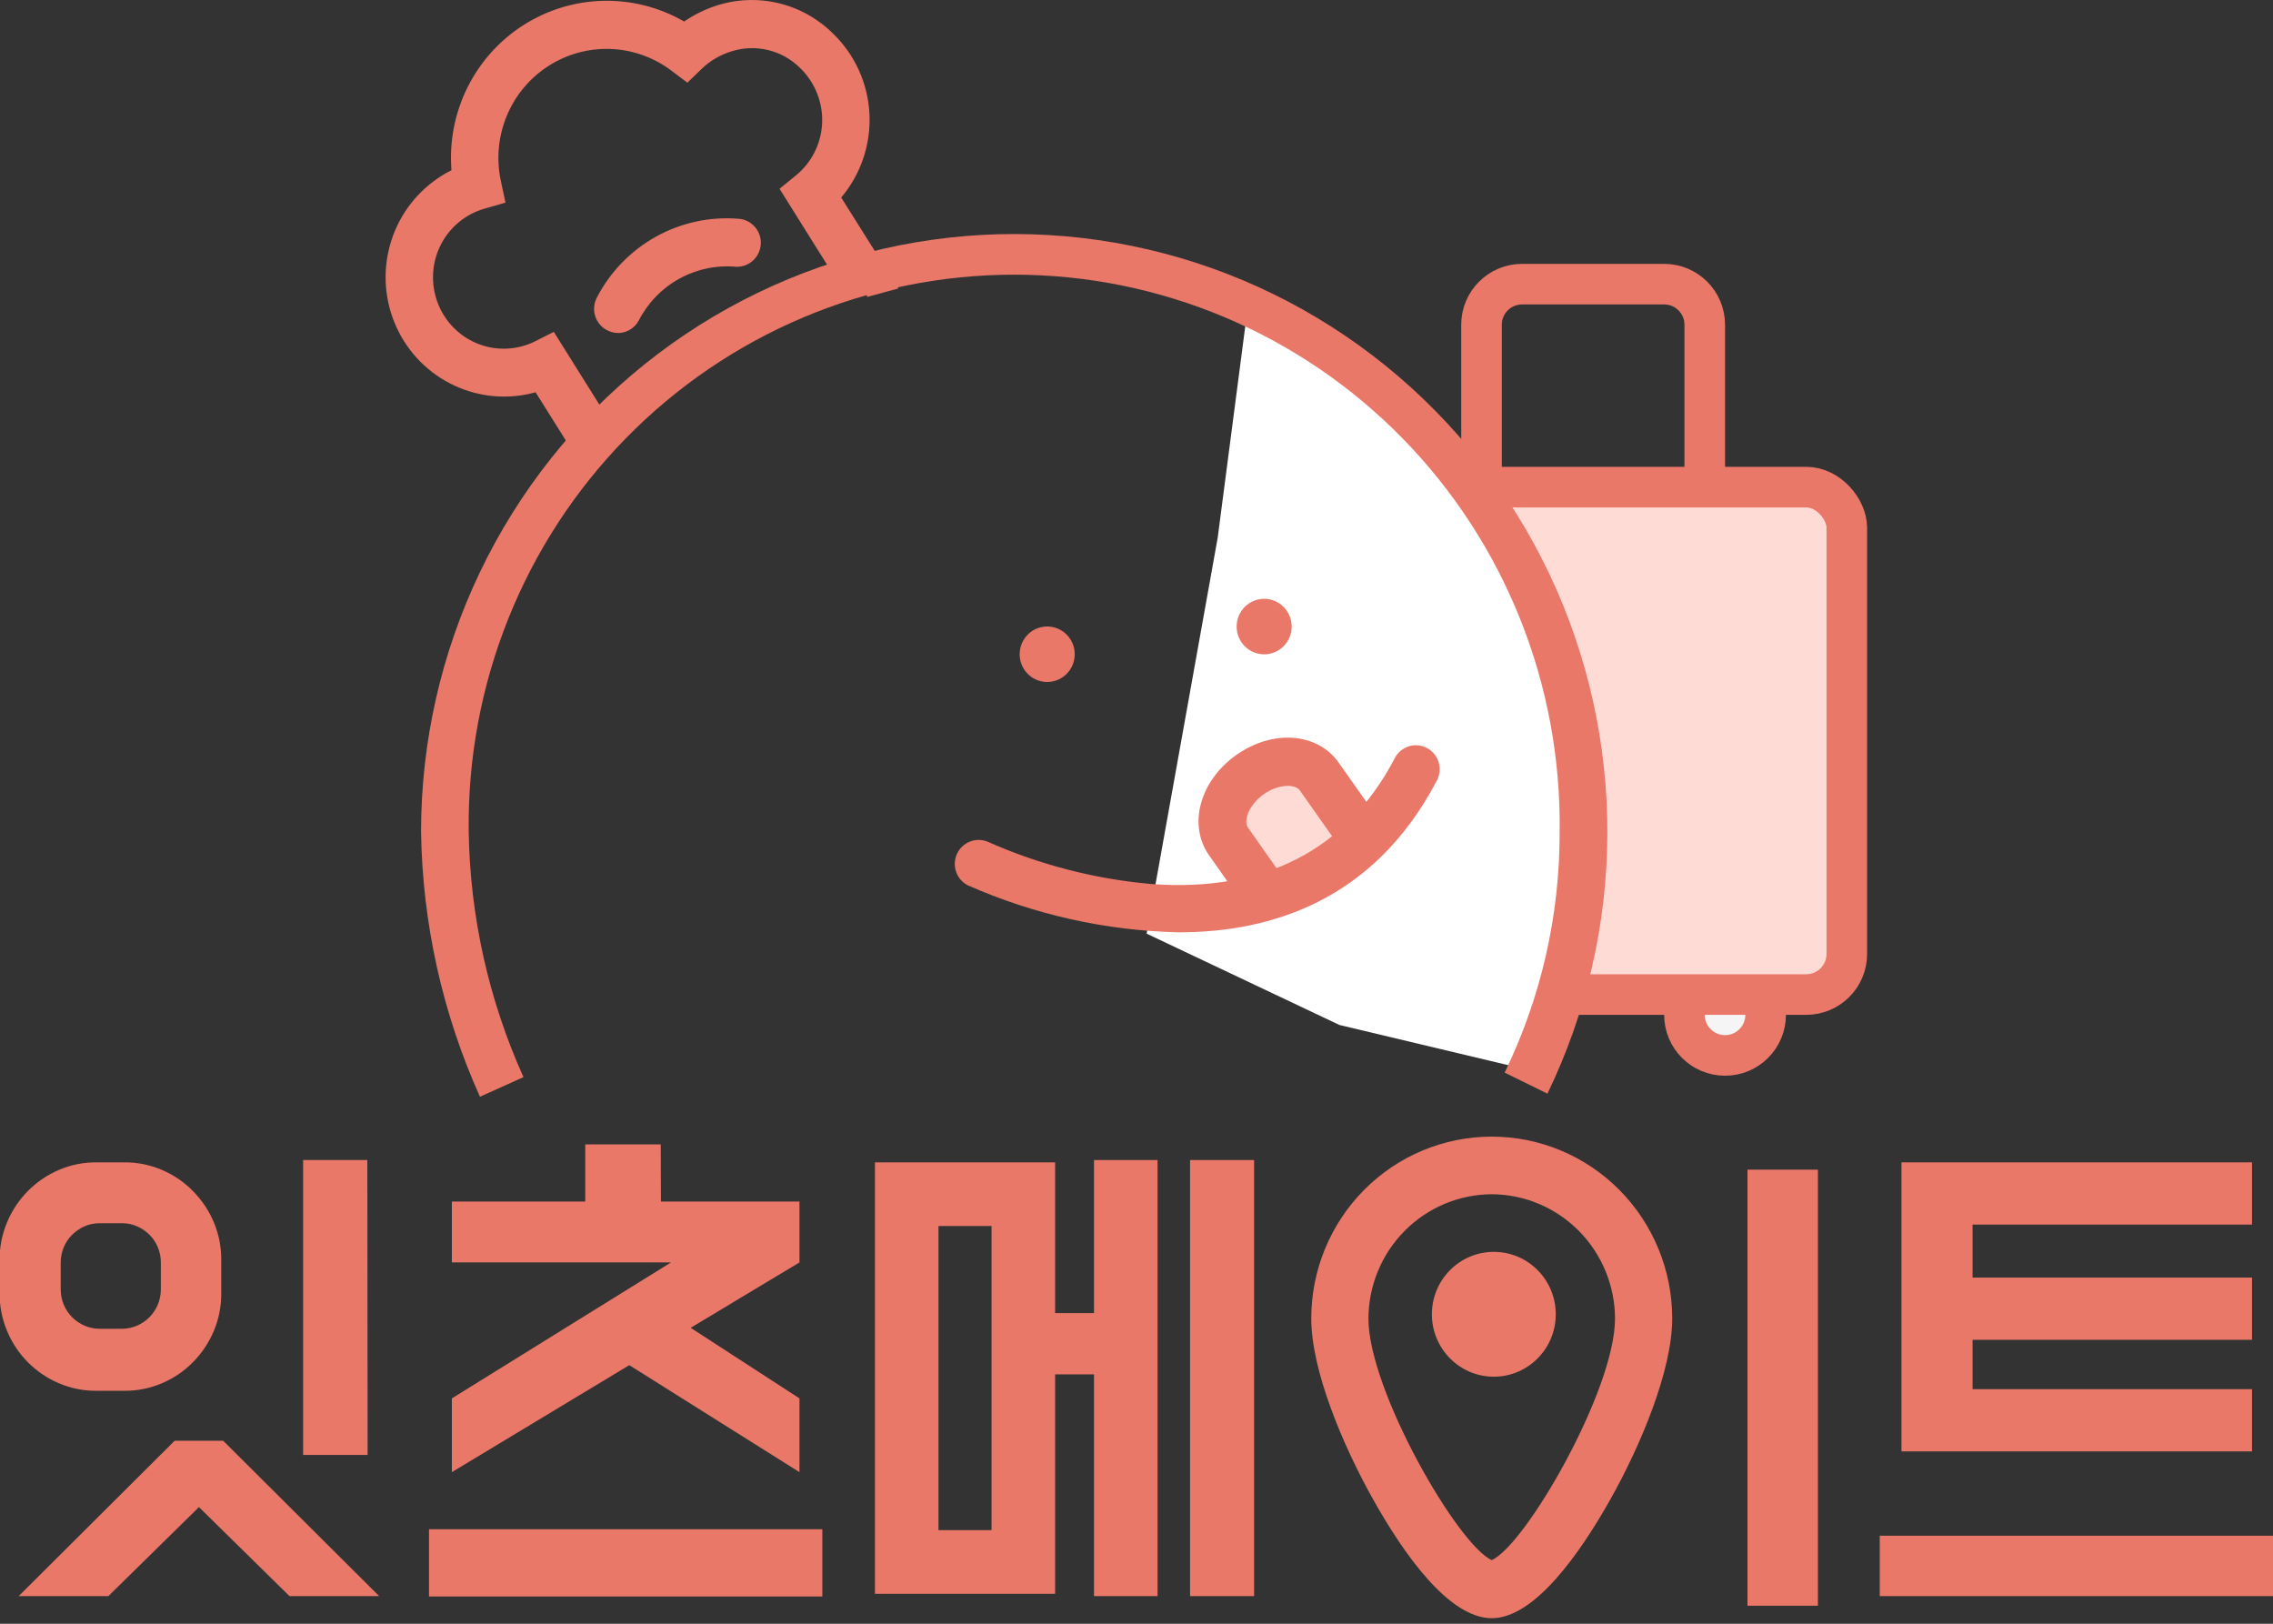 <svg width="112" height="80" viewBox="0 0 112 80" fill="none" xmlns="http://www.w3.org/2000/svg">
<rect x="0" y="0" width="112" height="80" fill="#333333" stroke="none"/>
<circle cx="85" cy="50" r="2" fill="#F5F5F5" stroke="#E97869" stroke-width="2"/>
<circle cx="74.5" cy="47.5" r="2.5" fill="#F5F5F5" stroke="#E97869" stroke-width="2"/>
<path d="M73 16C73 14.895 73.895 14 75 14H82C83.105 14 84 14.895 84 16V26H73V16Z" stroke="#E97869" stroke-width="2"/>
<rect x="66" y="24" width="25" height="25" rx="2" fill="#FFDBD6" stroke="#E97869" stroke-width="2"/>
<path d="M71.5 22L61.5 15L60 26.5L56.5 46L66 50.5L76.5 53L78.5 40L76.5 31.5L71.5 22Z" fill="white"/>
<path d="M23.649 54.035C21.801 49.929 20.813 45.484 20.747 40.977C20.748 36.547 21.741 32.174 23.651 28.184C25.561 24.194 28.341 20.69 31.781 17.932C35.222 15.175 39.236 13.235 43.524 12.257C47.812 11.279 52.263 11.289 56.547 12.285C60.831 13.281 64.837 15.238 68.266 18.011C71.695 20.783 74.459 24.299 76.353 28.297C78.246 32.295 79.22 36.672 79.202 41.102C79.185 45.532 78.175 49.901 76.249 53.883L74.141 52.847C75.935 49.152 76.862 45.09 76.85 40.977C76.897 37.39 76.237 33.829 74.907 30.502C73.578 27.174 71.605 24.146 69.105 21.593C66.604 19.04 63.626 17.012 60.341 15.629C57.057 14.245 53.532 13.533 49.972 13.533C46.413 13.533 42.888 14.245 39.604 15.629C36.32 17.012 33.341 19.04 30.84 21.593C28.34 24.146 26.367 27.174 25.038 30.502C23.708 33.829 23.048 37.39 23.095 40.977C23.16 45.152 24.08 49.268 25.794 53.069L23.649 54.035Z" fill="#E97869"/>
<path d="M51.599 33.601C52.349 33.601 52.956 32.989 52.956 32.233C52.956 31.478 52.349 30.866 51.599 30.866C50.85 30.866 50.243 31.478 50.243 32.233C50.243 32.989 50.85 33.601 51.599 33.601Z" fill="#E97869"/>
<path d="M62.291 32.238C63.04 32.238 63.647 31.626 63.647 30.871C63.647 30.116 63.04 29.503 62.291 29.503C61.541 29.503 60.934 30.116 60.934 30.871C60.934 31.626 61.541 32.238 62.291 32.238Z" fill="#E97869"/>
<path d="M61 39L63 37.5H64.5L66 39.5L67 41.5L65 43L62.5 44L60 40.5L61 39Z" fill="#FFDBD6"/>
<path d="M61.384 44.714L59.577 42.141C58.53 40.655 59.107 38.488 60.905 37.206C62.704 35.924 64.924 36.089 65.967 37.58L67.779 40.149L65.864 41.521L64.051 38.947C63.816 38.611 62.985 38.625 62.262 39.136C61.539 39.647 61.258 40.442 61.492 40.773L63.3 43.347L61.384 44.714Z" fill="#E97869"/>
<path d="M58.079 45.935C54.493 45.855 50.958 45.066 47.674 43.612C47.406 43.47 47.202 43.228 47.106 42.938C47.01 42.648 47.03 42.332 47.16 42.056C47.291 41.78 47.523 41.565 47.807 41.458C48.091 41.35 48.405 41.357 48.684 41.478C51.238 42.61 53.96 43.312 56.741 43.555C62.314 43.957 66.333 41.885 68.7 37.404C68.766 37.258 68.862 37.128 68.981 37.02C69.1 36.913 69.239 36.831 69.39 36.779C69.541 36.728 69.701 36.708 69.861 36.721C70.02 36.734 70.174 36.78 70.315 36.855C70.456 36.931 70.581 37.035 70.68 37.16C70.78 37.285 70.854 37.43 70.897 37.585C70.939 37.74 70.95 37.902 70.928 38.061C70.906 38.221 70.853 38.374 70.77 38.512C67.695 44.34 62.666 45.935 58.079 45.935Z" fill="#E97869"/>
<path d="M28.344 22.44L26.391 19.327C25.058 19.698 23.637 19.58 22.383 18.994C21.128 18.409 20.12 17.393 19.54 16.128C18.959 14.863 18.843 13.432 19.212 12.089C19.581 10.746 20.411 9.579 21.555 8.795C21.775 8.643 22.006 8.507 22.245 8.388C22.134 6.985 22.405 5.578 23.029 4.319C23.653 3.059 24.606 1.995 25.785 1.241C26.965 0.487 28.326 0.072 29.723 0.04C31.12 0.008 32.498 0.361 33.711 1.06C34.186 0.734 34.705 0.476 35.251 0.293C36.249 -0.041 37.32 -0.089 38.344 0.152C39.368 0.393 40.306 0.915 41.054 1.661C42.129 2.702 42.768 4.117 42.841 5.617C42.915 7.118 42.416 8.59 41.449 9.732L44.266 14.212L42.73 14.629L42.406 13.503L41.43 14.123L38.411 9.301L39.223 8.639C39.605 8.327 39.917 7.936 40.139 7.493C40.361 7.051 40.487 6.566 40.509 6.07C40.531 5.565 40.446 5.061 40.258 4.592C40.072 4.123 39.787 3.699 39.425 3.35C38.983 2.91 38.429 2.602 37.824 2.46C37.219 2.318 36.587 2.348 35.997 2.545C35.471 2.712 34.99 2.997 34.589 3.378L33.87 4.074L33.072 3.473C32.203 2.82 31.157 2.45 30.073 2.412C28.99 2.374 27.921 2.67 27.009 3.26C26.096 3.85 25.384 4.706 24.968 5.715C24.551 6.723 24.45 7.836 24.677 8.904L24.907 9.983L23.855 10.286C23.335 10.437 22.857 10.709 22.459 11.079C22.06 11.449 21.753 11.907 21.561 12.418C21.37 12.928 21.298 13.477 21.354 14.02C21.409 14.563 21.588 15.086 21.879 15.547C22.337 16.277 23.046 16.811 23.871 17.047C24.696 17.283 25.578 17.203 26.349 16.824L27.288 16.351L30.311 21.177L28.344 22.44Z" fill="#E97869"/>
<path d="M30.462 16.408C30.261 16.406 30.064 16.354 29.889 16.256C29.752 16.182 29.631 16.081 29.534 15.96C29.436 15.838 29.364 15.698 29.32 15.548C29.276 15.398 29.262 15.241 29.28 15.086C29.297 14.93 29.344 14.78 29.419 14.643C30.076 13.384 31.085 12.347 32.321 11.66C33.557 10.973 34.966 10.666 36.373 10.777C36.684 10.793 36.977 10.933 37.186 11.166C37.395 11.399 37.504 11.706 37.488 12.02C37.472 12.333 37.334 12.628 37.103 12.838C36.871 13.049 36.567 13.159 36.255 13.143C35.285 13.057 34.311 13.265 33.458 13.739C32.605 14.214 31.912 14.933 31.466 15.807C31.366 15.987 31.22 16.137 31.043 16.242C30.867 16.348 30.666 16.405 30.462 16.408V16.408Z" fill="#E97869"/>
<path d="M6.104 57.268C6.749 57.26 7.389 57.387 7.982 57.642C8.551 57.884 9.068 58.236 9.503 58.678C9.94 59.118 10.289 59.638 10.532 60.211C10.784 60.809 10.911 61.453 10.902 62.103V63.693C10.911 64.343 10.784 64.987 10.532 65.585C10.289 66.158 9.94 66.678 9.503 67.118C9.068 67.559 8.551 67.909 7.982 68.15C7.389 68.404 6.749 68.531 6.104 68.523H4.775C4.13 68.531 3.491 68.404 2.897 68.15C1.749 67.662 0.836 66.742 0.352 65.585C0.1 64.987 -0.027 64.343 -0.019 63.693V62.103C-0.027 61.453 0.1 60.809 0.352 60.211C0.838 59.054 1.751 58.133 2.897 57.642C3.491 57.387 4.13 57.26 4.775 57.268H6.104ZM9.804 74.253L5.339 78.639H0.92L8.607 70.984H10.996L18.683 78.639H14.264L9.804 74.253ZM7.926 62.221C7.929 61.96 7.88 61.701 7.78 61.46C7.687 61.23 7.55 61.021 7.376 60.845C7.2 60.669 6.993 60.526 6.766 60.424C6.528 60.318 6.27 60.265 6.01 60.267H4.907C4.647 60.266 4.389 60.319 4.151 60.424C3.926 60.527 3.721 60.67 3.545 60.845C3.37 61.021 3.231 61.23 3.137 61.46C3.039 61.702 2.99 61.961 2.991 62.221V63.537C2.994 64.048 3.196 64.537 3.555 64.899C3.914 65.26 4.399 65.465 4.907 65.467H6.01C6.517 65.465 7.003 65.26 7.362 64.899C7.721 64.537 7.923 64.048 7.926 63.537V62.221ZM18.114 71.684H14.936V57.154H18.1L18.114 71.684Z" fill="#E97869"/>
<path d="M40.52 75.346V78.658H21.138V75.346H40.52ZM32.566 59.198H39.393V62.198L34.031 65.42L39.393 68.897V72.531L31.007 67.26L22.265 72.531V68.897L33.064 62.198H22.265V59.198H28.838V56.383H32.557L32.566 59.198Z" fill="#E97869"/>
<path d="M43.112 57.268H51.99V64.696H53.906V57.154H57.038V78.639H53.906V67.714H51.99V78.525H43.112V57.268ZM46.243 75.388H48.858V60.405H46.243V75.388ZM61.794 78.639H58.639V57.154H61.794V78.639Z" fill="#E97869"/>
<path d="M89.576 79.112H86.106V57.628H89.576V79.112Z" fill="#E97869"/>
<path d="M112.005 75.663V78.639H92.623V75.663H112.005ZM110.967 57.268V60.334H97.196V62.945H110.967V66.011H97.196V68.443H110.967V71.509H93.693V57.268H110.967Z" fill="#E97869"/>
<path d="M73.504 79.727C71.391 79.727 69.165 76.557 67.672 73.898C66.179 71.239 64.611 67.535 64.611 64.961C64.611 62.584 65.548 60.305 67.216 58.625C68.883 56.944 71.145 56 73.504 56C75.862 56 78.124 56.944 79.792 58.625C81.46 60.305 82.397 62.584 82.397 64.961C82.397 67.535 80.819 71.267 79.335 73.898C77.852 76.528 75.617 79.727 73.504 79.727ZM73.504 58.839C71.895 58.846 70.354 59.494 69.216 60.64C68.078 61.787 67.436 63.339 67.428 64.961C67.428 68.504 71.851 76.141 73.504 76.864C75.156 76.141 79.579 68.504 79.579 64.961C79.572 63.339 78.93 61.787 77.792 60.64C76.654 59.494 75.113 58.846 73.504 58.839V58.839Z" fill="#E97869"/>
<path d="M73.607 67.828C75.293 67.828 76.659 66.451 76.659 64.753C76.659 63.054 75.293 61.678 73.607 61.678C71.922 61.678 70.555 63.054 70.555 64.753C70.555 66.451 71.922 67.828 73.607 67.828Z" fill="#E97869"/>
</svg>
